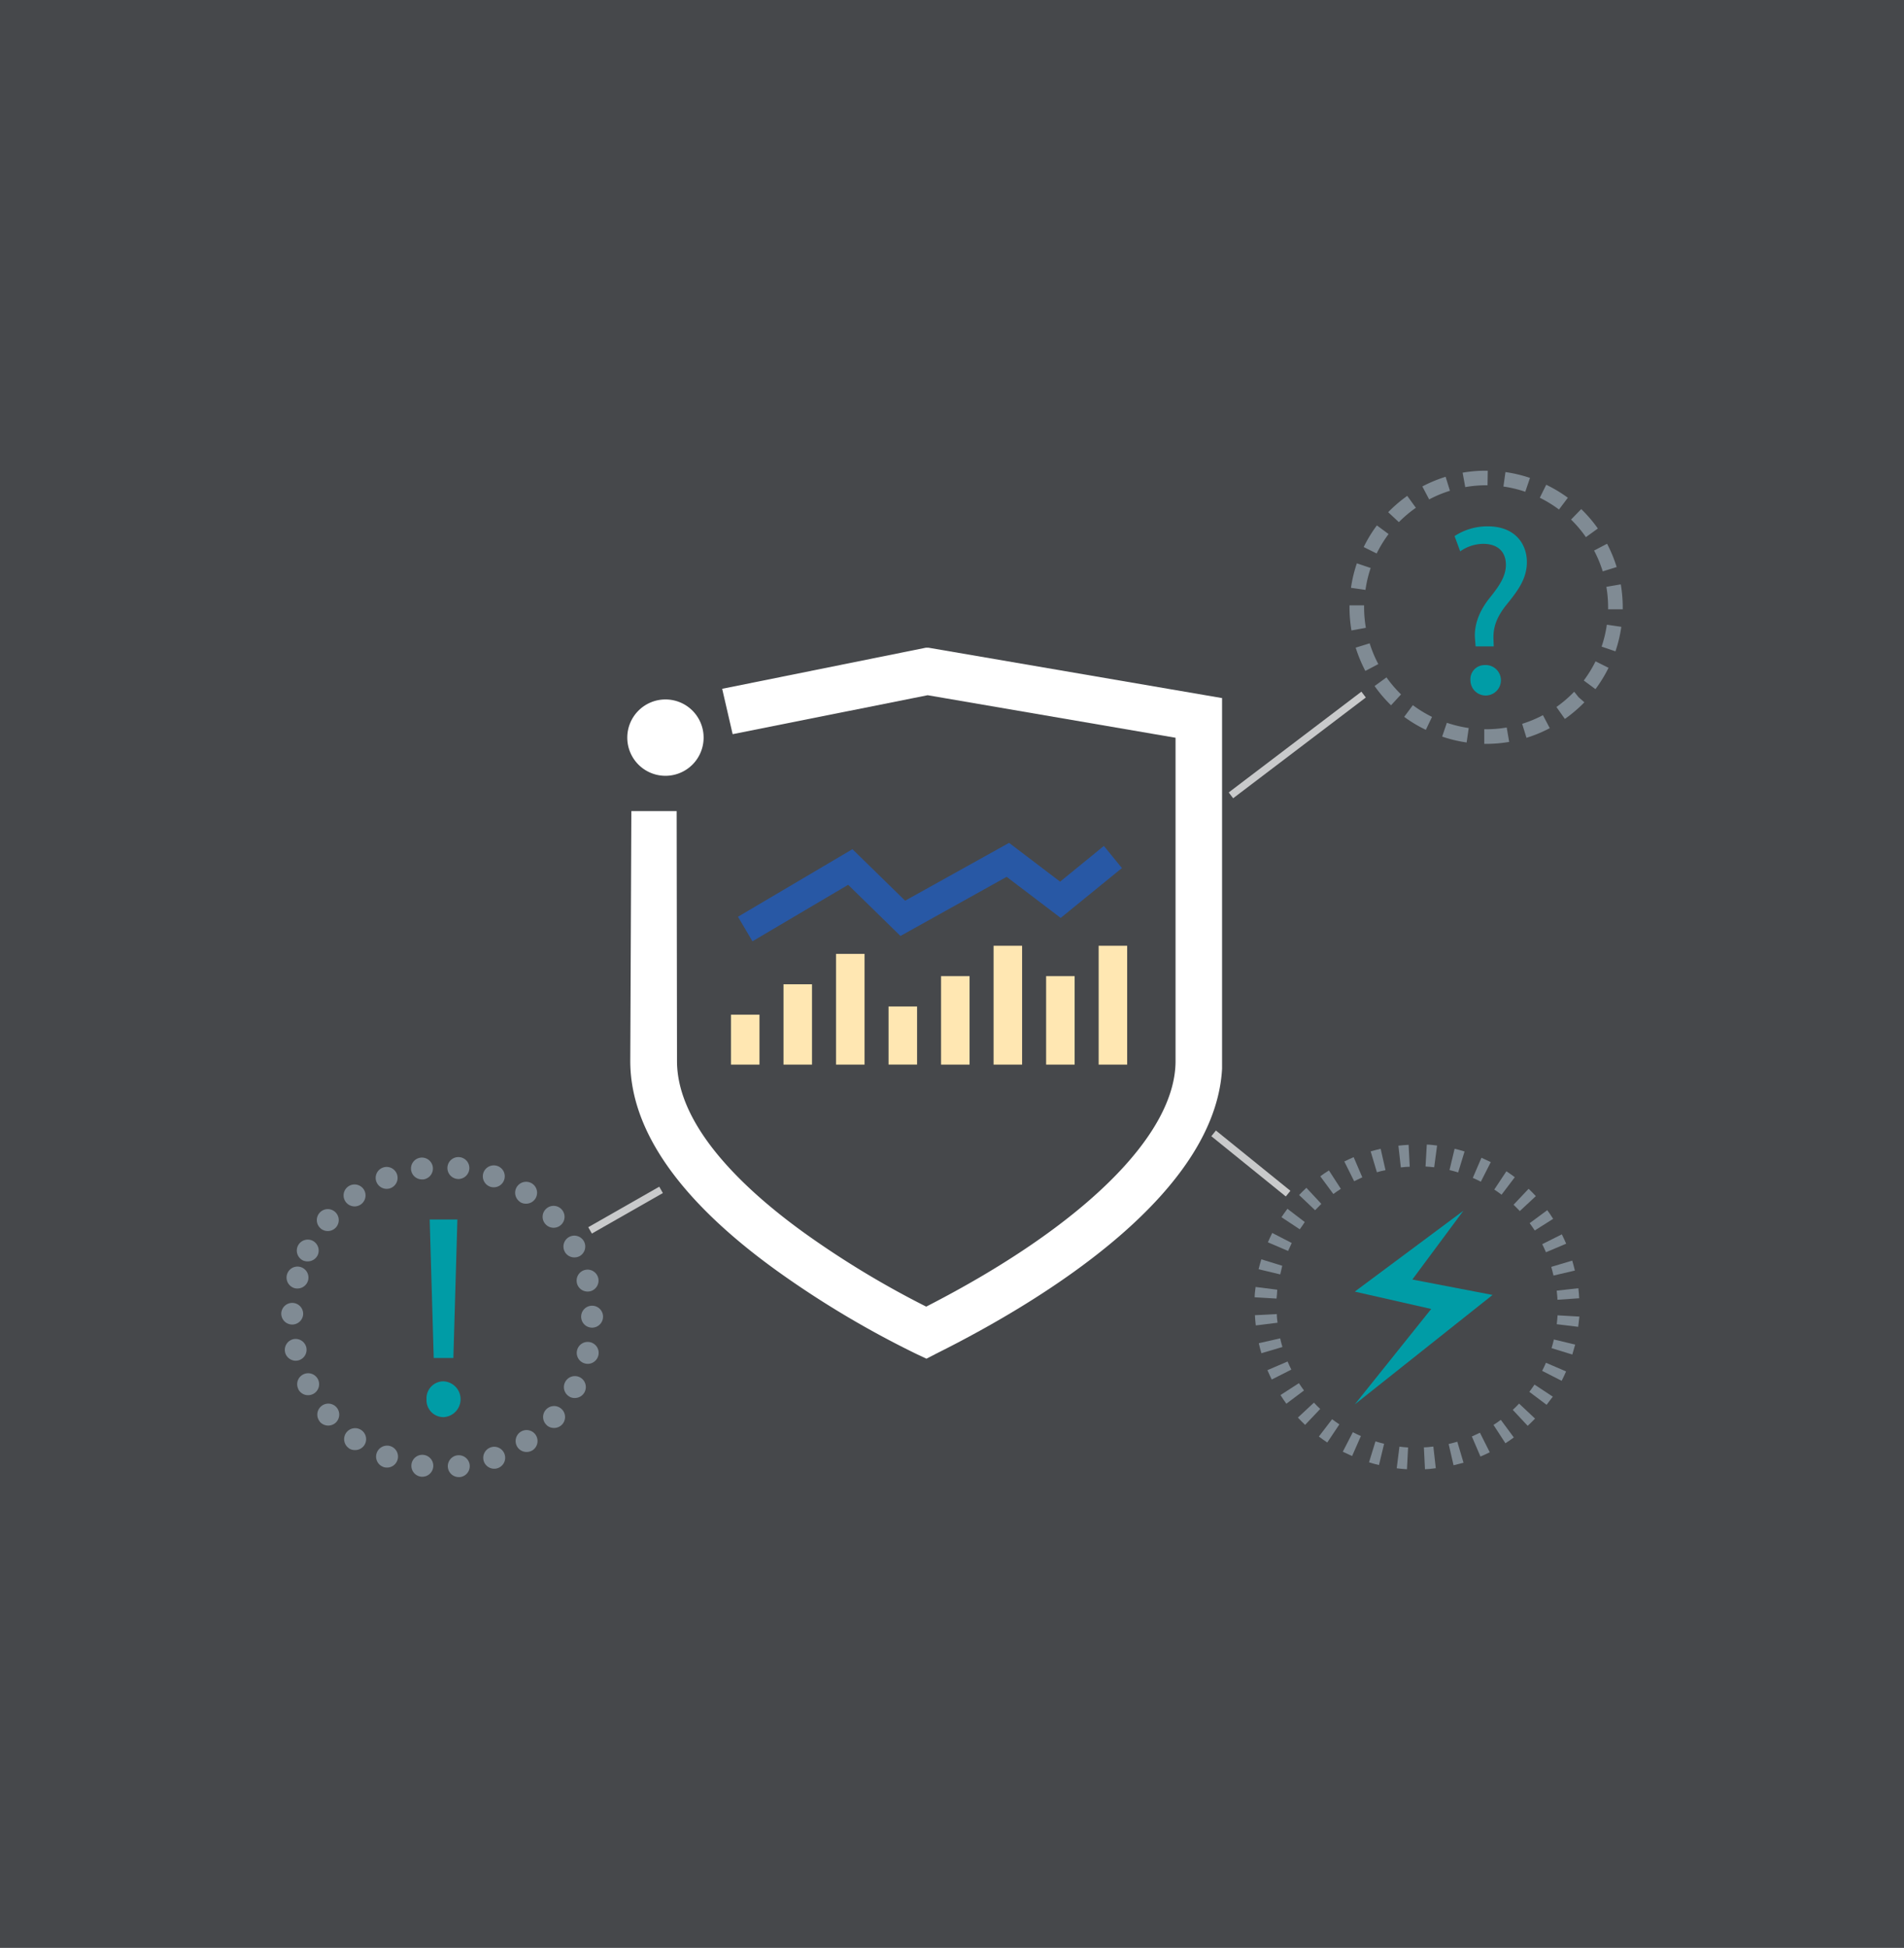 <?xml version="1.0" encoding="UTF-8"?> <svg xmlns="http://www.w3.org/2000/svg" xmlns:xlink="http://www.w3.org/1999/xlink" id="Layer_2" data-name="Layer 2" viewBox="0 0 440 450"><rect x="0" y="0" width="440" height="450" fill="#333333" stroke="none"/><defs><style>.cls-1{fill:none;}.cls-2,.cls-3{fill:#808b94;}.cls-2{opacity:0.25;isolation:isolate;}.cls-4,.cls-8{fill:#fff;}.cls-4{opacity:0.71;}.cls-5{fill:#ffe7b2;}.cls-6{fill:#2858a5;}.cls-7{clip-path:url(#clip-path);}.cls-9{fill:#009ca6;}</style><clipPath id="clip-path"><rect class="cls-1" x="145.64" y="149.64" width="136.77" height="164.25"></rect></clipPath></defs><rect class="cls-2" width="440" height="450"></rect><path class="cls-3" d="M343.44,171.85H343l0-3.38h.4a28.5,28.5,0,0,0,4.79-.4l.57,3.33A32.14,32.14,0,0,1,343.44,171.85Zm-4.51-.32a31.33,31.33,0,0,1-5.66-1.36l1.09-3.19a28.8,28.8,0,0,0,5.05,1.21Zm13.83-1.08-1-3.23a28.35,28.35,0,0,0,4.8-2l1.58,3A30.91,30.91,0,0,1,352.76,170.45Zm-23.26-1.84a31.09,31.09,0,0,1-5-3l2-2.7a28.71,28.71,0,0,0,4.43,2.71Zm32.13-2.52-1.95-2.76a28.57,28.57,0,0,0,3.94-3.36l.17-.16,1,1.25,1.35,1.19-.07.07h0A32.13,32.13,0,0,1,361.63,166.09Zm-40.17-3.15-.07-.07a31.27,31.27,0,0,1-3.73-4.38l2.75-2a28.49,28.49,0,0,0,3.36,3.93Zm47.24-3.73-2.7-2a28,28,0,0,0,2.72-4.43l3,1.5A31.51,31.51,0,0,1,368.7,159.21ZM315.52,155a32.8,32.8,0,0,1-2.23-5.38l3.23-1a27.59,27.59,0,0,0,2,4.8Zm57.79-4.53-3.19-1.09a28.25,28.25,0,0,0,1.21-5.06l3.34.49A30.51,30.51,0,0,1,373.31,150.49Zm-61-4.82a32.29,32.29,0,0,1-.45-5.38v-.42l3.37,0v.38a28.65,28.65,0,0,0,.41,4.81ZM375,140.76l-3.38,0v-.42a28.18,28.18,0,0,0-.4-4.77l3.33-.57a31.81,31.81,0,0,1,.45,5.34Zm-59.45-4.48-3.35-.48a31.33,31.33,0,0,1,1.36-5.66l3.19,1.08A28.22,28.22,0,0,0,315.55,136.28ZM370.38,132a28.45,28.45,0,0,0-2-4.81l3-1.57A31.86,31.86,0,0,1,373.6,131Zm-52.24-4.13-3-1.49a31.15,31.15,0,0,1,3.05-5l2.7,2A28.76,28.76,0,0,0,318.14,127.86Zm48.35-3.78a28.22,28.22,0,0,0-3.37-4l-.06-.06,2.35-2.42.06.06a31.17,31.17,0,0,1,3.78,4.43Zm-43.22-3.46-2.47-2.3,0,0a31.91,31.91,0,0,1,4.4-3.77l2,2.75A28.35,28.35,0,0,0,323.27,120.62Zm37-2.92a28.76,28.76,0,0,0-4.43-2.72l1.48-3a31.47,31.47,0,0,1,5,3Zm-30-2.33-1.58-3a32.09,32.09,0,0,1,5.38-2.23l1,3.23A27.59,27.59,0,0,0,330.28,115.37Zm22.21-1.77a28.14,28.14,0,0,0-5.05-1.21l.47-3.34a31.61,31.61,0,0,1,5.67,1.35Zm-13.87-1.07L338,109.2a31.61,31.61,0,0,1,5.41-.46h.4l-.05,3.37h-.35A27.88,27.88,0,0,0,338.62,112.53Z"></path><rect class="cls-4" x="280.53" y="171.24" width="38.5" height="1.69" transform="translate(-43.03 216.34) rotate(-37.21)"></rect><path class="cls-3" d="M103.5,339a2.53,2.53,0,0,1,2.24-2.79h0a2.53,2.53,0,0,1,2.8,2.23h0a2.54,2.54,0,0,1-2.24,2.8H106A2.53,2.53,0,0,1,103.5,339Zm-6.24,2.14a2.53,2.53,0,0,1-2.17-2.85h0a2.52,2.52,0,0,1,2.85-2.17h0a2.54,2.54,0,0,1,2.17,2.85h0a2.54,2.54,0,0,1-2.51,2.19h0A1.94,1.94,0,0,1,97.26,341.15Zm14.57-3.48a2.55,2.55,0,0,1,1.5-3.26h0a2.52,2.52,0,0,1,3.25,1.49h0a2.53,2.53,0,0,1-1.49,3.26h0a2.48,2.48,0,0,1-.88.16h0A2.55,2.55,0,0,1,111.83,337.67Zm-23.31,1.21a2.53,2.53,0,0,1-1.43-3.29h0a2.54,2.54,0,0,1,3.29-1.43h0a2.53,2.53,0,0,1,1.42,3.28h0a2.51,2.51,0,0,1-2.36,1.61h0A2.49,2.49,0,0,1,88.52,338.88Zm31.08-4.53a2.54,2.54,0,0,1,.67-3.53h0a2.53,2.53,0,0,1,3.51.67h0a2.55,2.55,0,0,1-.66,3.53h0a2.6,2.6,0,0,1-1.43.43h0A2.54,2.54,0,0,1,119.6,334.35Zm-39,.21A2.54,2.54,0,0,1,80,331h0a2.54,2.54,0,0,1,3.54-.59h0a2.54,2.54,0,0,1,.6,3.54h0A2.55,2.55,0,0,1,82,335h0A2.43,2.43,0,0,1,80.58,334.56Zm45.76-5.3a2.52,2.52,0,0,1-.2-3.58h0a2.53,2.53,0,0,1,3.57-.2h0a2.54,2.54,0,0,1,.21,3.58h0a2.55,2.55,0,0,1-1.9.84h0A2.51,2.51,0,0,1,126.34,329.26Zm-52.43-.8a2.54,2.54,0,0,1,.29-3.57h0a2.52,2.52,0,0,1,3.57.28h0a2.54,2.54,0,0,1-.28,3.57h0a2.54,2.54,0,0,1-1.65.61h0A2.58,2.58,0,0,1,73.91,328.46Zm57.74-5.76a2.52,2.52,0,0,1-1.06-3.42h0a2.53,2.53,0,0,1,3.42-1.07h0a2.54,2.54,0,0,1,1.06,3.42h0a2.53,2.53,0,0,1-2.24,1.35h0A2.45,2.45,0,0,1,131.65,322.7Zm-62.72-1.77a2.52,2.52,0,0,1,1.13-3.4h0a2.53,2.53,0,0,1,3.4,1.13h0a2.54,2.54,0,0,1-1.13,3.4h0a2.61,2.61,0,0,1-1.14.27h0A2.51,2.51,0,0,1,68.93,320.93ZM135.21,315a2.52,2.52,0,0,1-1.85-3.06h0a2.52,2.52,0,0,1,3.06-1.85h0a2.52,2.52,0,0,1,1.85,3.06h0a2.53,2.53,0,0,1-2.45,1.93h0A2.49,2.49,0,0,1,135.21,315Zm-69.33-2.62h0a2.53,2.53,0,0,1,1.91-3h0a2.54,2.54,0,0,1,3,1.92h0a2.54,2.54,0,0,1-1.92,3h0a3.43,3.43,0,0,1-.55.06h0A2.55,2.55,0,0,1,65.88,312.42Zm68.42-8.19h0a2.53,2.53,0,0,1,2.53-2.54h0a2.53,2.53,0,0,1,2.53,2.53h0a2.54,2.54,0,0,1-2.53,2.54h0A2.53,2.53,0,0,1,134.3,304.23ZM67.47,306a2.53,2.53,0,0,1-2.47-2.6h0A2.53,2.53,0,0,1,67.59,301h0a2.53,2.53,0,0,1,2.47,2.59h0A2.54,2.54,0,0,1,67.53,306h-.06Zm65.86-9.54a2.53,2.53,0,0,1,1.84-3.07h0a2.53,2.53,0,0,1,3.07,1.84h0a2.54,2.54,0,0,1-1.83,3.08h0a2.68,2.68,0,0,1-.62.07h0A2.54,2.54,0,0,1,133.33,296.48ZM68.09,297.6a2.55,2.55,0,0,1-1.78-3.12h0a2.52,2.52,0,0,1,3.11-1.78h0a2.54,2.54,0,0,1,1.77,3.11h0a2.53,2.53,0,0,1-2.44,1.86h0A2.56,2.56,0,0,1,68.09,297.6ZM70,291.19a2.55,2.55,0,0,1-1.15-3.4h0a2.54,2.54,0,0,1,3.4-1.15h0A2.55,2.55,0,0,1,73.4,290h0a2.56,2.56,0,0,1-2.28,1.41h0A2.62,2.62,0,0,1,70,291.19Zm60.52-2a2.52,2.52,0,0,1,1-3.42h0a2.53,2.53,0,0,1,3.42,1h0a2.54,2.54,0,0,1-1,3.43h0a2.55,2.55,0,0,1-1.19.29h0A2.52,2.52,0,0,1,130.52,289.2Zm-56.41-5.39a2.53,2.53,0,0,1-.29-3.57h0a2.52,2.52,0,0,1,3.57-.29h0a2.54,2.54,0,0,1,.29,3.57h0a2.54,2.54,0,0,1-1.94.89h0A2.51,2.51,0,0,1,74.11,283.81Zm51.94-1h0a2.51,2.51,0,0,1,.19-3.57h0a2.52,2.52,0,0,1,3.57.19h0a2.53,2.53,0,0,1-.19,3.58h0a2.53,2.53,0,0,1-1.69.64h0A2.51,2.51,0,0,1,126.05,282.8Zm-46.17-5.15a2.53,2.53,0,0,1,.58-3.54h0a2.55,2.55,0,0,1,3.54.58h0a2.55,2.55,0,0,1-.58,3.54h0a2.56,2.56,0,0,1-1.48.48h0A2.55,2.55,0,0,1,79.88,277.65Zm40.28,0a2.54,2.54,0,0,1-.68-3.52h0a2.55,2.55,0,0,1,3.52-.68h0a2.54,2.54,0,0,1,.68,3.52h0a2.54,2.54,0,0,1-2.1,1.11h0A2.49,2.49,0,0,1,120.16,277.68ZM87,273.06a2.52,2.52,0,0,1,1.41-3.29h0a2.53,2.53,0,0,1,3.29,1.41h0a2.53,2.53,0,0,1-1.41,3.29h0a2.41,2.41,0,0,1-.94.18h0A2.54,2.54,0,0,1,87,273.06Zm26.24,1.08a2.54,2.54,0,0,1-1.51-3.25h0a2.54,2.54,0,0,1,3.25-1.51h0a2.52,2.52,0,0,1,1.51,3.24h0a2.51,2.51,0,0,1-2.38,1.67h0A2.65,2.65,0,0,1,113.21,274.14ZM95,270.3a2.53,2.53,0,0,1,2.16-2.85h0a2.54,2.54,0,0,1,2.86,2.16h0a2.54,2.54,0,0,1-2.16,2.86h0a2.11,2.11,0,0,1-.35,0h0A2.53,2.53,0,0,1,95,270.3Zm10.66,2.06a2.54,2.54,0,0,1-2.25-2.79h0a2.52,2.52,0,0,1,2.79-2.24h0a2.52,2.52,0,0,1,2.25,2.78h0a2.55,2.55,0,0,1-2.52,2.27h0Z"></path><rect class="cls-4" x="135.11" y="278.73" width="18.89" height="1.69" transform="translate(-119.52 108.34) rotate(-29.7)"></rect><path class="cls-3" d="M329.3,339.43l-.25-5.06c.68,0,1.37-.09,2.05-.17h.14l.56,5h-.09C330.88,339.33,330.09,339.39,329.3,339.43Zm-4.16,0c-.8-.05-1.59-.12-2.37-.22l.63-5c.67.09,1.36.15,2,.19Zm10.77-.9-1.14-4.93c.67-.16,1.34-.33,2-.53l1.44,4.86C337.46,338.13,336.68,338.33,335.91,338.51Zm-17.24-.07c-.77-.18-1.54-.39-2.3-.63l1.49-4.84c.66.21,1.33.39,2,.55Zm23.46-1.95-2-4.66c.63-.27,1.26-.56,1.87-.86l2.27,4.52C343.59,335.85,342.86,336.18,342.13,336.49Zm-29.67-.13c-.72-.32-1.45-.66-2.15-1l2.32-4.51c.61.32,1.23.61,1.86.89Zm35.44-2.94-2.76-4.25c.57-.37,1.14-.76,1.69-1.17l3,4.06C349.22,332.54,348.56,333,347.9,333.42Zm-41.18-.19c-.66-.44-1.31-.9-1.94-1.38l3.06-4c.54.41,1.11.81,1.68,1.19Zm46.33-3.84-3.46-3.7c.5-.47,1-.95,1.46-1.45l3.69,3.47C354.19,328.29,353.63,328.85,353.05,329.39Zm-51.45-.23c-.57-.54-1.13-1.11-1.67-1.69l3.71-3.45c.47.5.95,1,1.45,1.46Zm55.82-4.63-4-3c.41-.54.81-1.11,1.19-1.68l4.23,2.79C358.36,323.25,357.9,323.91,357.42,324.53Zm-60.15-.26c-.47-.64-.93-1.3-1.36-2l4.26-2.75c.37.57.76,1.14,1.17,1.69ZM360.89,319l-4.51-2.3c.31-.61.61-1.24.88-1.87l4.65,2C361.59,317.57,361.25,318.29,360.89,319Zm-67-.3c-.35-.7-.68-1.43-1-2.16l4.66-2c.27.64.56,1.26.87,1.87Zm69.5-5.76-4.84-1.49c.2-.65.38-1.32.54-2l4.92,1.18C363.79,311.4,363.58,312.17,363.35,312.93Zm-71.89-.32c-.23-.76-.43-1.54-.6-2.31l4.94-1.12c.15.67.32,1.34.52,2Zm73.25-6.09-5-.61c.09-.68.15-1.37.19-2.05l5.05.29C364.88,304.94,364.81,305.74,364.71,306.52Zm-74.55-.33,2.52-.28-2.52.27c-.09-.79-.16-1.58-.2-2.35l5.06-.26c0,.67.09,1.35.17,2l-2.51.31Zm69.71-5.93c0-.66-.09-1.32-.16-2v-.1l5-.56v0c.09.8.15,1.56.19,2.32ZM295,300l-5.06-.3c0-.8.12-1.6.22-2.38l5,.63C295.14,298.59,295.08,299.28,295,300Zm64-5.32c-.15-.67-.33-1.34-.52-2l4.85-1.45c.23.76.43,1.53.61,2.3Zm-63.22-.28-4.93-1.18c.19-.76.4-1.53.63-2.29l4.84,1.49Q296.11,293.38,295.87,294.37Zm61.48-5.1c-.27-.63-.56-1.26-.86-1.87l4.53-2.27c.35.7.68,1.43,1,2.16ZM297.67,289,293,287q.48-1.1,1-2.16l4.51,2.32C298.23,287.76,297.94,288.38,297.67,289Zm57-4.73c-.37-.57-.77-1.14-1.18-1.69l4.07-3c.47.64.93,1.3,1.36,2ZM300.37,284l-4.23-2.8c.44-.66.91-1.32,1.38-1.94l4,3.06C301.15,282.9,300.75,283.46,300.37,284Zm50.85-4.22c-.47-.5-1-1-1.45-1.46l3.48-3.68c.57.54,1.13,1.11,1.67,1.69Zm-47.33-.21-3.68-3.49c.54-.57,1.11-1.13,1.69-1.67l3.45,3.71C304.85,278.62,304.36,279.11,303.89,279.61ZM347,276c-.54-.41-1.1-.81-1.68-1.19l2.8-4.22c.66.44,1.32.9,1.94,1.37Zm-38.89-.18-3-4.07c.64-.47,1.3-.93,2-1.35l2.75,4.25C309.24,275.05,308.67,275.44,308.12,275.85Zm34.1-2.82c-.61-.32-1.23-.61-1.86-.88l2-4.65c.73.32,1.46.66,2.16,1Zm-29.29-.14-2.26-4.53c.7-.35,1.43-.68,2.16-1l2,4.66C314.17,272.3,313.54,272.59,312.93,272.89Zm24.05-2c-.65-.2-1.32-.39-2-.55l1.18-4.92c.77.18,1.55.39,2.3.63Zm-18.79-.08L316.75,266c.76-.22,1.54-.43,2.31-.6l1.12,4.94C319.52,270.45,318.85,270.62,318.19,270.82Zm13.25-1.11c-.67-.08-1.36-.14-2-.18l.29-5.06c.8,0,1.59.12,2.38.22Zm-7.71,0-.56-5h.06c.76-.09,1.53-.15,2.3-.19l.26,5.06c-.66,0-1.33.09-2,.16Z"></path><rect class="cls-4" x="288.22" y="257.72" width="1.69" height="22.14" transform="translate(-101.71 324.49) rotate(-51.03)"></rect><rect class="cls-5" x="168.92" y="234.41" width="6.59" height="11.54"></rect><rect class="cls-5" x="181.06" y="227.39" width="6.59" height="18.56"></rect><rect class="cls-5" x="193.2" y="220.37" width="6.59" height="25.58"></rect><rect class="cls-5" x="205.34" y="232.52" width="6.59" height="13.42"></rect><rect class="cls-5" x="217.47" y="225.51" width="6.59" height="20.44"></rect><rect class="cls-5" x="229.61" y="218.49" width="6.59" height="27.46"></rect><rect class="cls-5" x="241.75" y="225.51" width="6.59" height="20.44"></rect><rect class="cls-5" x="253.89" y="218.49" width="6.59" height="27.46"></rect><polygon class="cls-6" points="173.89 217.46 170.54 211.79 196.99 196.18 209.17 208.08 233.19 194.72 244.98 203.68 255.1 195.43 259.27 200.54 245.12 212.06 232.63 202.57 208.09 216.23 196 204.41 173.89 217.46"></polygon><g class="cls-7"><path class="cls-8" d="M214.09,313.89l-2.37-1.12a222.24,222.24,0,0,1-32-19.06c-22.6-16.24-34.07-32.59-34.07-48.58l.25-57.75h10.47l.08,57.75c0,15.34,16.09,30.12,29.59,39.82a212.29,212.29,0,0,0,28,16.91c36.14-18.51,57.62-39.61,57.62-56.73V170.44l-57.29-9.83-45.06,9-2.42-10.48,47.35-9.55,68.22,11.7v83.8c0,30.11-41.33,55.27-66,67.59Z"></path></g><path class="cls-8" d="M162.6,170.41a8.82,8.82,0,1,1-8.82-8.82,8.81,8.81,0,0,1,8.82,8.82"></path><path class="cls-9" d="M341,149.33l-.11-1.46c-.33-3,.65-6.34,3.34-9.71,2.43-3,3.77-5.16,3.77-7.69,0-2.86-1.72-4.77-5.12-4.83a9.36,9.36,0,0,0-5.44,1.74l-1.3-3.53a13.73,13.73,0,0,1,7.71-2.25c6.2,0,9,4,9,8.25,0,3.82-2.05,6.57-4.64,9.77-2.37,2.92-3.23,5.39-3.07,8.25l.05,1.46Zm-1.19,7.86a3.26,3.26,0,0,1,3.23-3.54,3.52,3.52,0,1,1-3.23,3.54Z"></path><polygon class="cls-9" points="338.18 279.71 313.08 298.39 330.74 302.4 313.08 324.45 344.92 299.16 326.38 295.6 338.18 279.71"></polygon><path class="cls-9" d="M98.57,323.26a3.91,3.91,0,0,1,3.93-4.14,4.14,4.14,0,0,1,0,8.27A3.91,3.91,0,0,1,98.57,323.26Zm1.66-9.53-.93-32h6.4l-.93,32Z"></path></svg> 
